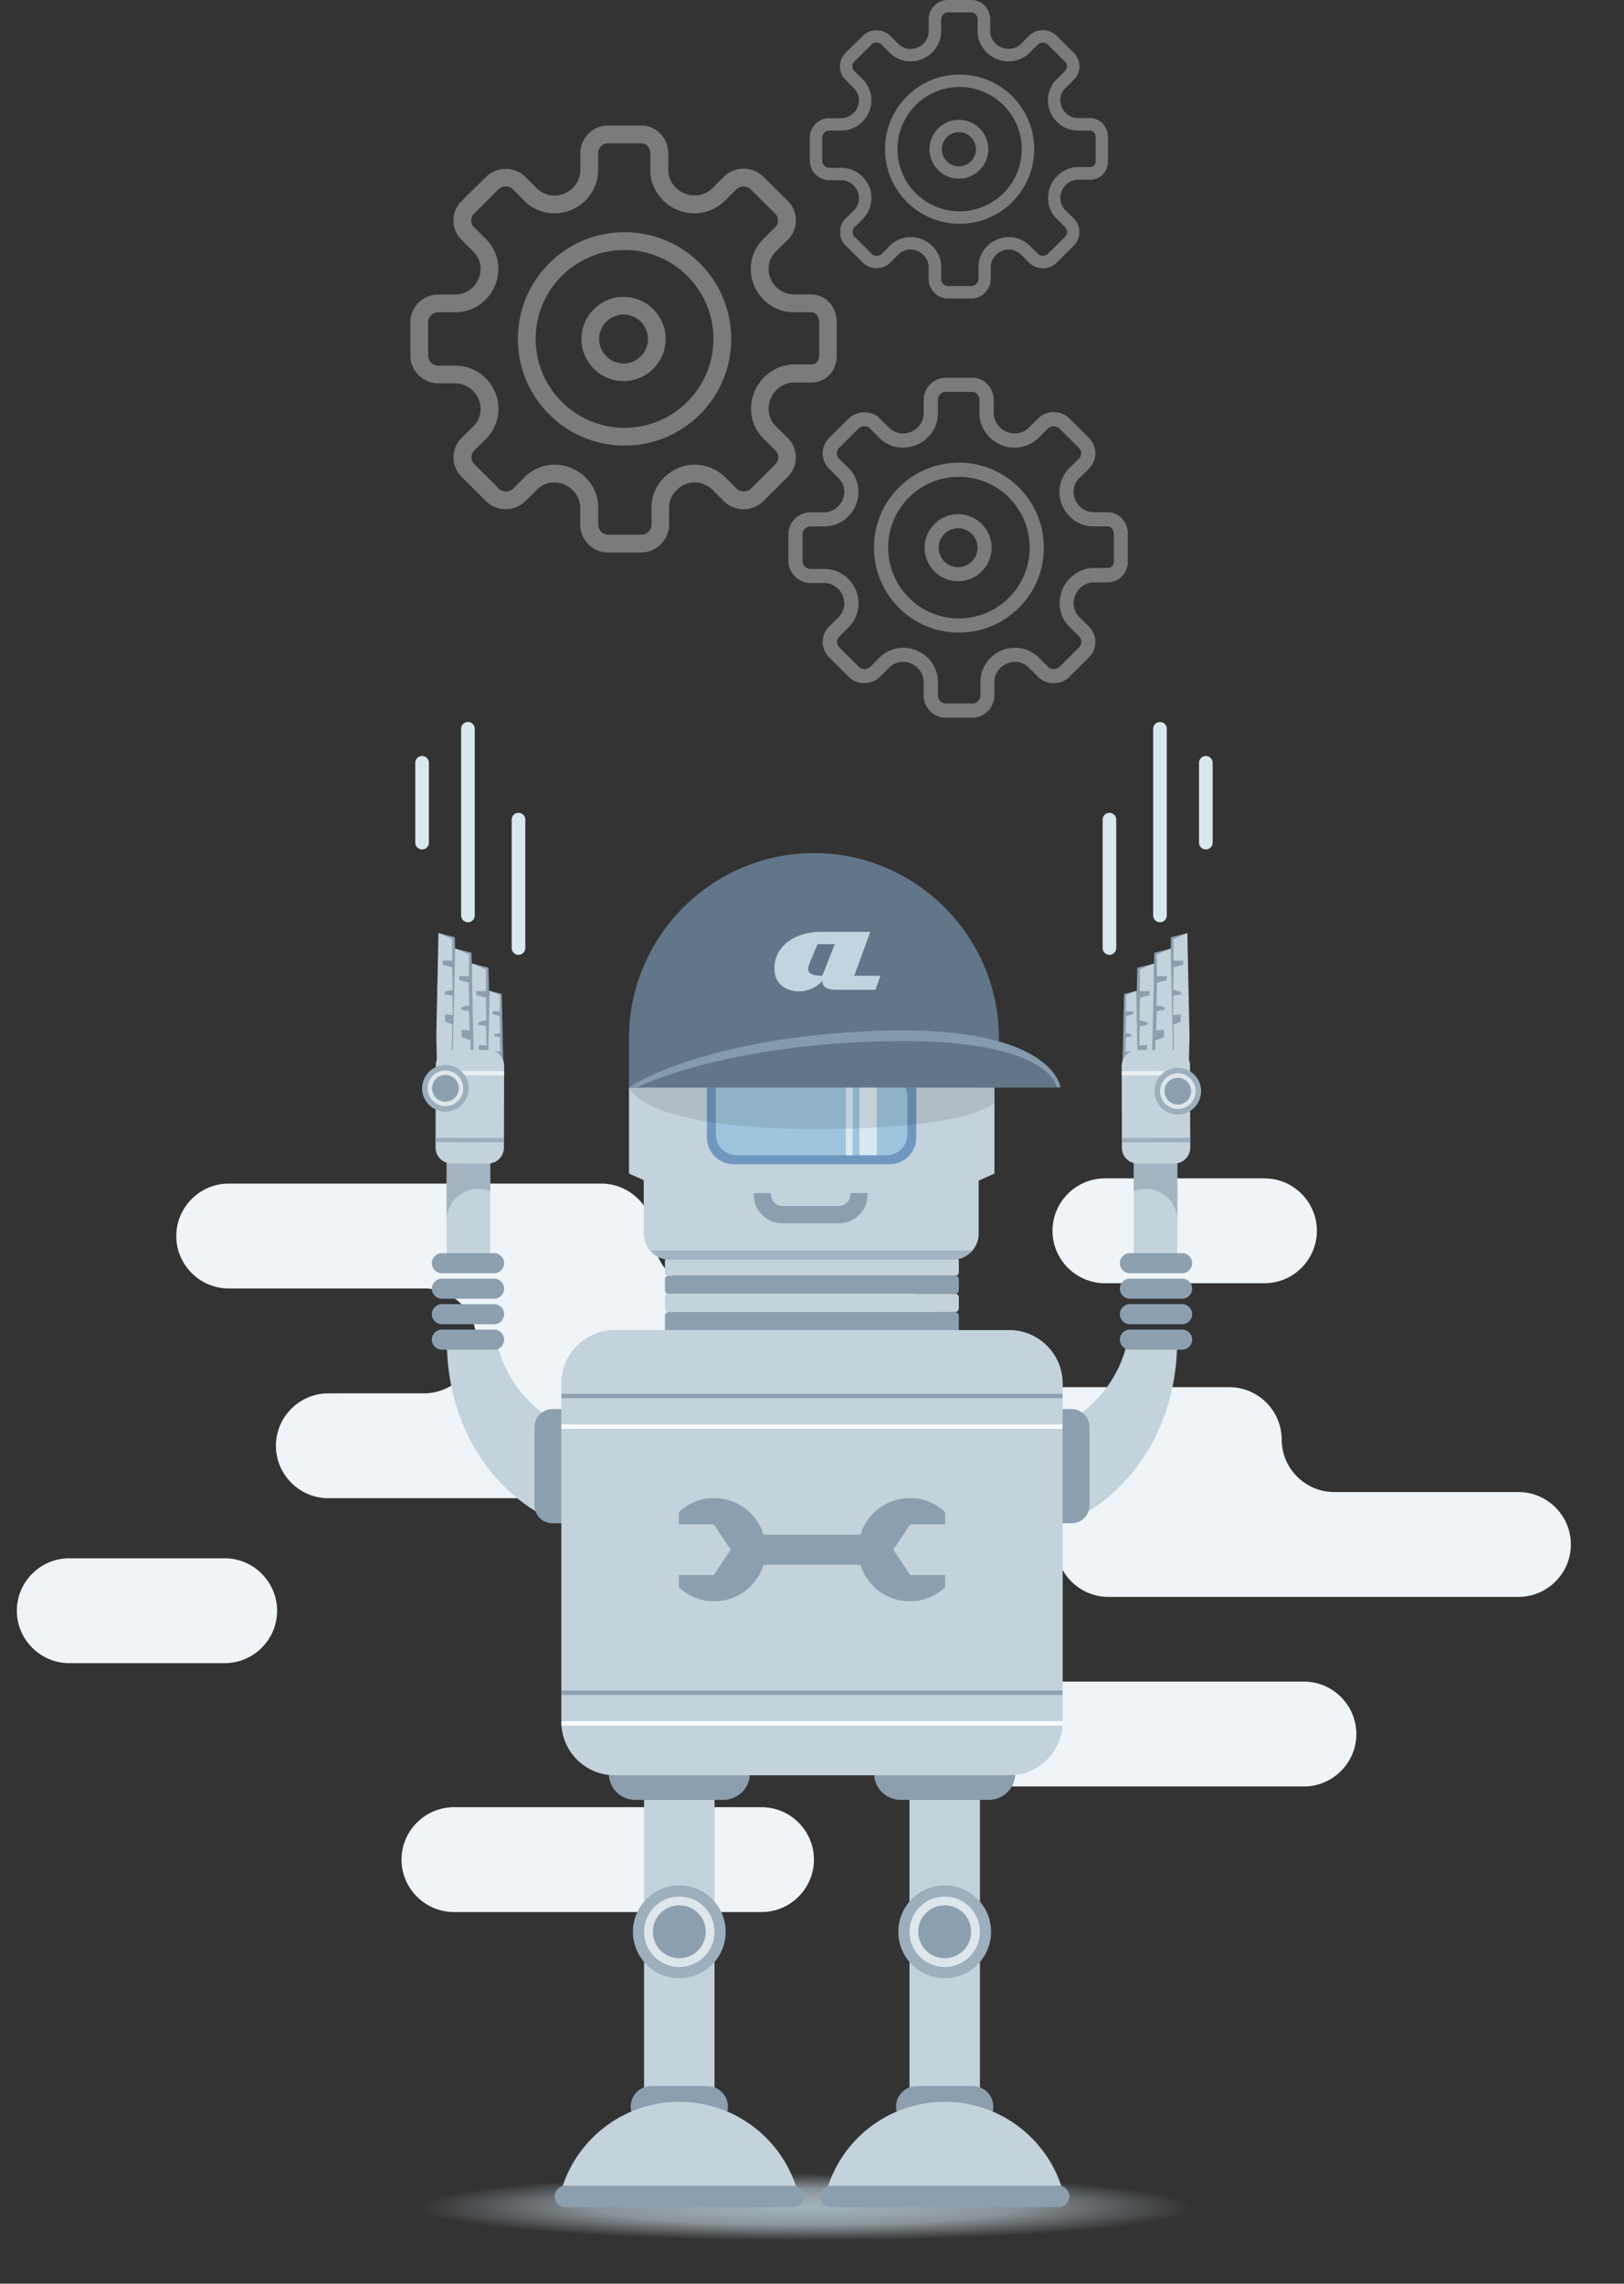 <svg xmlns="http://www.w3.org/2000/svg" viewBox="0 0 181.079 254.561"><rect x="0" y="0" width="181.079" height="254.561" fill="#333333" stroke="none"/><rect fill="#FFF"/><radialGradient id="a" cx="541.899" cy="146.822" r="13.101" gradientTransform="matrix(3.288 0 0 .285 -1691.88 204.198)" gradientUnits="userSpaceOnUse"><stop offset="0" stop-color="#a0b3ba"/><stop offset=".545" stop-color="#c3d2db" stop-opacity=".6"/><stop offset="1" stop-color="#c3d2db" stop-opacity="0"/></radialGradient><ellipse fill="url(#a)" cx="90.034" cy="246.026" rx="43.078" ry="3.732"/><path fill="#EEF4F7" d="M25.054 185.393H7.723c-3.215 0-5.845-2.63-5.845-5.845s2.63-5.845 5.845-5.845h17.33c3.215 0 5.845 2.63 5.845 5.845.001 3.215-2.63 5.845-5.844 5.845zM84.913 213.137H50.614c-3.215 0-5.845-2.63-5.845-5.845s2.63-5.845 5.845-5.845h34.299c3.215 0 5.845 2.63 5.845 5.845s-2.63 5.845-5.845 5.845zM145.391 199.136h-41.626c-3.215 0-5.845-2.63-5.845-5.845s2.63-5.845 5.845-5.845h41.626c3.215 0 5.845 2.63 5.845 5.845 0 3.214-2.63 5.845-5.845 5.845zM140.991 143.042H123.2c-3.215 0-5.845-2.63-5.845-5.845s2.63-5.845 5.845-5.845h17.791c3.215 0 5.845 2.63 5.845 5.845s-2.631 5.845-5.845 5.845zM99.542 143.625H78.739c-3.215 0-5.845-2.63-5.845-5.845l.002-.088h-.01c-.047-3.175-2.657-5.757-5.843-5.757H25.501c-3.215 0-5.845 2.63-5.845 5.845s2.63 5.845 5.845 5.845h22.565c-.131 0-.26.006-.389.015 3.035.202 5.456 2.747 5.456 5.83s-2.421 5.628-5.456 5.83c.129.009.258.015.389.015H36.61c-3.215 0-5.845 2.63-5.845 5.845s2.63 5.845 5.845 5.845h46.956c3.184 0 5.794-2.581 5.843-5.755h.002l-.001-.04.001-.05-.001-.048c.027-3.192 2.646-5.795 5.844-5.795h-.579l.026-.003h4.842c3.215 0 5.845-2.63 5.845-5.845-.001-3.214-2.632-5.844-5.846-5.844zM169.312 166.316h-20.626c-3.182-.039-5.773-2.652-5.773-5.843l.002-.088h-.005c-.046-3.175-2.657-5.759-5.843-5.759h-30.121c-3.215 0-5.845 2.63-5.845 5.845s2.63 5.845 5.845 5.845h5.458l.024.003h-.53c3.185 0 5.795 2.582 5.843 5.756l-.002.086.002.088v.002c.049 3.173 2.658 5.755 5.843 5.755h45.728c3.215 0 5.845-2.63 5.845-5.845s-2.63-5.845-5.845-5.845z"/><path fill="#C3D2DB" d="M63.168 159.628c-3.992-2.957-6.898-5.282-8.007-10.951h-5.344v.646c-.017 9.961 5.377 17.52 12.515 20.47h.267c.204-.003.354-.072.563 0h.003v.001l.003.001v-10.167z"/><path fill="#8C9FAF" d="M61.583 157.072h1.009v12.723h-1.009a1.99 1.99 0 01-1.985-1.985v-8.752a1.99 1.99 0 011.985-1.986z"/><path fill="#C3D2DB" d="M71.815 200.633h7.858v32.096h-7.858z"/><circle fill="#9DAEBC" cx="75.744" cy="215.336" r="5.17"/><circle fill="#DDE6EB" cx="75.744" cy="215.336" r="3.929"/><circle fill="#8C9FAF" cx="75.744" cy="215.336" r="2.951"/><path fill="#8C9FAF" d="M80.661 200.633h-9.834a2.958 2.958 0 01-2.949-2.949v-.749a2.958 2.958 0 012.949-2.949h9.834a2.958 2.958 0 012.949 2.949v.749a2.958 2.958 0 01-2.949 2.949zM72.614 232.536h6.26c1.26 0 2.29 1.031 2.29 2.29 0 1.26-1.031 2.29-2.29 2.29h-6.26a2.297 2.297 0 01-2.29-2.29c0-1.26 1.031-2.29 2.29-2.29zM110.252 200.633h-9.834a2.958 2.958 0 01-2.949-2.949v-.749a2.958 2.958 0 012.949-2.949h9.834a2.958 2.958 0 012.949 2.949v.749a2.958 2.958 0 01-2.949 2.949zM106.525 144.227H74.53a.388.388 0 01-.387-.387v-1.244c0-.213.174-.387.387-.387h31.995c.213 0 .387.174.387.387v1.244a.389.389 0 01-.387.387z"/><path fill="#C3D2DB" d="M106.525 142.209H74.53a.388.388 0 01-.387-.387v-1.244c0-.213.174-.387.387-.387h31.995c.213 0 .387.174.387.387v1.244a.389.389 0 01-.387.387z"/><path fill="#8C9FAF" d="M106.472 148.85H74.583a.441.441 0 01-.44-.44v-1.726c0-.242.198-.44.44-.44h31.889c.242 0 .44.198.44.44v1.726c0 .242-.198.44-.44.44z"/><path fill="#C3D2DB" d="M106.525 146.245H74.53a.388.388 0 01-.387-.387v-1.244c0-.213.174-.387.387-.387h31.995c.213 0 .387.174.387.387v1.244a.389.389 0 01-.387.387z"/><path fill-rule="evenodd" clip-rule="evenodd" fill="#C3D2DB" d="M108.642 131.826l2.242-1.011v-9.608h-2.242zM72.376 131.826l-2.242-1.011v-9.608h2.242z"/><path fill="#C3D2DB" d="M106.242 140.409H74.659a2.888 2.888 0 01-2.88-2.88v-18.031a2.888 2.888 0 012.88-2.88h31.583a2.888 2.888 0 012.88 2.88v18.031a2.888 2.888 0 01-2.88 2.88z"/><path fill="#6F98C1" d="M99.703 118.921l-.26.001-.264.001h-17.37l-.264-.001-.26-.001c-.609 0-2.464 0-2.464 1.988v5.882a2.99 2.99 0 002.987 2.987H99.18a2.99 2.99 0 002.987-2.987v-5.882c0-1.988-1.854-1.988-2.464-1.988z"/><path fill="#9EC5DD" d="M98.865 128.776H82.124a2.307 2.307 0 01-2.3-2.3v-5.411c0-.629.51-1.14 1.14-1.14h17.902a2.3 2.3 0 012.3 2.3v4.25a2.308 2.308 0 01-2.301 2.301z"/><path opacity=".6" fill="#FFF" d="M94.31 119.926h.761v8.851h-.761zM95.826 119.926h1.934v8.851h-1.934z"/><path fill="#627689" d="M111.382 115.716c0-11.343-9.281-20.624-20.624-20.624-11.343 0-20.624 9.281-20.624 20.624v5.492h41.248v-5.492z"/><path fill-rule="evenodd" clip-rule="evenodd" fill="#849AAD" d="M70.134 121.207s7.588-5.303 26.446-6.247c20.895-1.047 21.659 6.247 21.659 6.247H70.134z"/><path fill-rule="evenodd" clip-rule="evenodd" fill="#627689" d="M71.061 121.207s8.244-4.255 25.062-5.053c21.041-.998 21.698 5.053 21.698 5.053h-46.76z"/><path opacity=".1" d="M90.665 125.847c17.92.045 20.219-2.946 20.219-2.946v-1.693h-40.75c.007.026 1.247 4.591 20.531 4.639z"/><path fill="#C1D4E0" d="M95.252 108.768l1.782-4.893h-5.543c-2.573 0-5.146 1.369-5.146 4.11s3.563 3.327 5.344 1.37c0 .587.396.979 1.584.979H97.6l.57-1.566h-2.918zm-3.563-.001c-.99 0-1.584-.196-1.584-.783 0-.392.843-2.153 1.041-2.74h1.929l-1.386 3.523z"/><path fill="#C3D2DB" d="M112.548 197.893H68.531c-3.267 0-5.94-2.673-5.94-5.94v-37.75c0-3.267 2.673-5.94 5.94-5.94h44.017c3.267 0 5.94 2.673 5.94 5.94v37.75c0 3.267-2.673 5.94-5.94 5.94z"/><path fill="#8C9FAF" d="M62.591 188.446h55.896v.484H62.591z"/><path fill="#F8FDFF" d="M62.591 191.86h55.896v.484H62.591z"/><path fill="#8C9FAF" d="M62.591 155.374h55.896v.484H62.591z"/><path fill="#F8FDFF" d="M62.591 158.788h55.896v.484H62.591z"/><path fill="#8C9FAF" d="M105.383 169.922v-1.37a5.718 5.718 0 00-3.928-1.558 5.752 5.752 0 00-5.5 4.07h-10.83a5.752 5.752 0 00-5.5-4.07 5.716 5.716 0 00-3.928 1.558v1.37h3.882l1.9 2.823-1.9 2.823h-3.882v1.37a5.718 5.718 0 003.928 1.558 5.752 5.752 0 005.5-4.07h10.83a5.752 5.752 0 005.5 4.07 5.716 5.716 0 003.928-1.558v-1.37h-3.882l-1.9-2.823 1.9-2.823h3.882z"/><path fill="#C3D2DB" d="M75.744 234.289c-6.38 0-11.741 4.362-13.264 10.265h26.528c-1.523-5.903-6.884-10.265-13.264-10.265z"/><path fill="#8C9FAF" d="M88.467 246.026H63.02a1.17 1.17 0 01-1.167-1.167v-.049a1.17 1.17 0 011.167-1.167h25.447a1.17 1.17 0 011.167 1.167v.049a1.17 1.17 0 01-1.167 1.167z"/><path fill="#C3D2DB" d="M101.406 200.633h7.858v32.096h-7.858z"/><circle fill="#9DAEBC" cx="105.335" cy="215.336" r="5.17"/><circle fill="#DDE6EB" cx="105.335" cy="215.336" r="3.929"/><circle fill="#8C9FAF" cx="105.335" cy="215.336" r="2.951"/><path fill="#8C9FAF" d="M102.205 232.536h6.26c1.26 0 2.29 1.031 2.29 2.29 0 1.26-1.031 2.29-2.29 2.29h-6.26a2.297 2.297 0 01-2.29-2.29c0-1.26 1.031-2.29 2.29-2.29z"/><path fill="#C3D2DB" d="M105.335 234.289c-6.38 0-11.741 4.362-13.264 10.265h26.528c-1.523-5.903-6.884-10.265-13.264-10.265z"/><path fill="none" d="M87.248 132.989h6.292c.698 0 1.267-.568 1.267-1.267v-1.946h-8.826v1.946a1.27 1.27 0 001.267 1.267zM87.248 134.989h6.292c.698 0 1.267-.568 1.267-1.267v-.173h-8.826v.173a1.27 1.27 0 001.267 1.267z"/><path fill="#8C9FAF" d="M85.982 133.162c0 .699.569 1.267 1.267 1.267h6.292c.699 0 1.267-.568 1.267-1.267v-.173h1.934v.173a3.205 3.205 0 01-3.201 3.201h-6.292a3.205 3.205 0 01-3.202-3.201v-.173h1.935v.173zM118.059 246.026H92.612a1.17 1.17 0 01-1.167-1.167v-.049a1.17 1.17 0 011.167-1.167h25.447a1.17 1.17 0 011.167 1.167v.049a1.17 1.17 0 01-1.167 1.167z"/><path opacity=".6" fill="#8C9FAF" d="M74.654 140.409h31.583c.868 0 1.64-.397 2.169-1.009h-35.92a2.86 2.86 0 002.168 1.009z"/><path fill="#C3D2DB" d="M54.661 127.073H49.8l.011 13.734h4.85z"/><path fill="#8C9FAF" d="M49.271 141.927h5.822c.615 0 1.119-.504 1.119-1.119v-.003c0-.615-.504-1.119-1.119-1.119h-5.822c-.615 0-1.119.504-1.119 1.119v.003c0 .615.503 1.119 1.119 1.119zM49.271 144.769h5.822c.615 0 1.119-.504 1.119-1.119v-.003c0-.615-.504-1.119-1.119-1.119h-5.822c-.615 0-1.119.504-1.119 1.119v.003c0 .615.503 1.119 1.119 1.119zM49.271 147.611h5.822c.615 0 1.119-.504 1.119-1.119v-.003c0-.615-.504-1.119-1.119-1.119h-5.822c-.615 0-1.119.504-1.119 1.119v.003c0 .615.503 1.119 1.119 1.119zM49.271 150.45h5.822c.615 0 1.119-.504 1.119-1.119v-.003c0-.615-.504-1.119-1.119-1.119h-5.822c-.615 0-1.119.504-1.119 1.119v.003c0 .616.503 1.119 1.119 1.119z"/><path opacity=".6" fill="#8C9FAF" d="M53.291 132.52c.487 0 .949.101 1.37.28v-5.656l-.419.919-4.443.741v7.208a3.493 3.493 0 013.492-3.492z"/><path fill="#C3D2DB" d="M117.91 159.628c3.992-2.957 6.898-5.282 8.007-10.951h5.344v.646c.017 9.961-5.377 17.52-12.515 20.47h-.267c-.204-.003-.354-.072-.563 0h-.003v.001l-.003.001v-10.167z"/><path fill="#8C9FAF" d="M119.496 157.072h-1.009v12.723h1.009a1.99 1.99 0 001.985-1.985v-8.752a1.99 1.99 0 00-1.985-1.986z"/><path fill="#C3D2DB" d="M126.417 127.313h4.862l-.012 13.494h-4.85z"/><path fill="#8C9FAF" d="M131.808 141.927h-5.822a1.123 1.123 0 01-1.119-1.119v-.003c0-.615.504-1.119 1.119-1.119h5.822c.615 0 1.119.504 1.119 1.119v.003c0 .615-.504 1.119-1.119 1.119zM131.808 144.769h-5.822a1.123 1.123 0 01-1.119-1.119v-.003c0-.615.504-1.119 1.119-1.119h5.822c.615 0 1.119.504 1.119 1.119v.003c0 .615-.504 1.119-1.119 1.119zM131.808 147.611h-5.822a1.123 1.123 0 01-1.119-1.119v-.003c0-.615.504-1.119 1.119-1.119h5.822c.615 0 1.119.504 1.119 1.119v.003c0 .615-.504 1.119-1.119 1.119zM131.808 150.45h-5.822a1.123 1.123 0 01-1.119-1.119v-.003c0-.615.504-1.119 1.119-1.119h5.822c.615 0 1.119.504 1.119 1.119v.003c0 .616-.504 1.119-1.119 1.119z"/><path opacity=".6" fill="#8C9FAF" d="M127.787 132.52a3.49 3.49 0 00-1.37.28v-5.594l4.862.106v8.699a3.492 3.492 0 00-3.492-3.491z"/><path fill="none" d="M62.599 169.794h.563c-.21-.073-.359-.003-.563 0z"/><path fill="#8C9FAF" d="M52.578 107.396l1.891.469.345 15.639-2.375.06-.169-4.666z"/><path fill="#C3D2DB" d="M52.648 107.396l1.545.671-.011 2.414-1.099-.002.037.45 1.044.277.07 2.526-.837.19-.1.293.901.169.061 2.16-.879-.076.022.825.969.346-.006 2.688-1.866 2.792-.094-4.338z"/><path fill="#8C9FAF" d="M54.539 110.435l1.405.348.255 11.614-1.763.045-.125-3.465z"/><path fill="#C3D2DB" d="M54.591 110.435l1.147.499-.008 1.792-.816-.002.027.335.776.206.052 1.875-.622.142-.074.217.669.125.045 1.605-.652-.057.016.613.719.257-.004 1.996-1.386 2.074-.07-3.223z"/><path fill="#8C9FAF" d="M48.89 104.001l1.822.468.344 15.64-2.374.06.166-4.558z"/><path fill="#C3D2DB" d="M48.89 104.001l1.545.671-.01 2.414-1.1-.003.037.451 1.045.277.07 2.526-.838.19-.099.293.901.169.06 2.16-.878-.077.021.826.969.346-.006 2.687-1.866 2.793-.094-4.339z"/><path fill="#8C9FAF" d="M50.676 105.721l1.892.469.344 15.64-2.374.06-.169-4.667z"/><path fill="#C3D2DB" d="M50.746 105.721l1.545.672-.01 2.414-1.1-.003.037.45 1.044.278.07 2.525-.837.191-.1.293.901.168.061 2.161-.879-.077.022.826.969.346-.006 2.687-1.866 2.793-.094-4.339z"/><path fill="#C3D2DB" d="M50.357 117.015l4.093.01a1.77 1.77 0 011.76 1.768l-.022 9.147a1.77 1.77 0 01-1.768 1.76l-4.093-.01a1.77 1.77 0 01-1.76-1.768l.022-9.147a1.768 1.768 0 011.768-1.76z"/><path opacity=".7" fill="#8C9FAF" d="M56.194 127.338l-7.632-.018.001-.485 7.632.018z"/><path opacity=".7" fill="#F8FDFF" d="M56.216 119.875l-7.632-.018.001-.485 7.632.018z"/><ellipse transform="rotate(-89.862 49.667 121.312)" fill="#9DAEBC" cx="49.664" cy="121.311" rx="2.602" ry="2.596"/><ellipse transform="rotate(-89.862 49.667 121.312)" fill="#DDE6EB" cx="49.664" cy="121.311" rx="1.988" ry="1.984"/><ellipse transform="rotate(-89.862 49.667 121.312)" fill="#8C9FAF" cx="49.664" cy="121.311" rx="1.493" ry="1.49"/><g><path fill="#8C9FAF" d="M128.703 107.404l-1.892.469-.344 15.639 2.374.06.169-4.666z"/><path fill="#C3D2DB" d="M128.633 107.404l-1.545.671.01 2.414 1.1-.003-.037.451-1.045.277-.069 2.526.837.19.1.293-.902.169-.06 2.16.878-.076-.021.825-.969.346.006 2.688 1.866 2.792.094-4.339z"/><path fill="#8C9FAF" d="M126.742 110.443l-1.405.348-.256 11.614 1.764.045.125-3.465z"/><path fill="#C3D2DB" d="M126.69 110.443l-1.148.498.008 1.793.817-.002-.028.335-.775.206-.052 1.875.621.142.075.217-.67.125-.045 1.604.653-.056-.016.613-.72.257.005 1.996 1.386 2.073.069-3.222z"/><path fill="#8C9FAF" d="M132.39 104.009l-1.822.468-.344 15.64 1.187-.86 1-3.769z"/><path fill="#C3D2DB" d="M132.39 104.009l-1.545.671.011 2.414 1.099-.003-.037.451-1.044.277-.07 2.526.837.19.1.293-.901.168-.061 2.161.879-.077-.022.826-.969.346.006 2.687 1.866 2.793.094-4.339z"/><path fill="#8C9FAF" d="M130.604 105.729l-1.891.469-.344 15.64 2.374.059.169-4.666z"/><path fill="#C3D2DB" d="M130.535 105.729l-1.546.672.011 2.413 1.099-.002-.036.45-1.045.278-.07 2.525.837.191.1.292-.901.169-.06 2.16.878-.076-.021.826-.97.346.007 2.687 1.866 2.793.094-4.339z"/><path fill="#C3D2DB" d="M130.924 117.023l-4.093.01a1.77 1.77 0 00-1.76 1.768l.022 9.147a1.77 1.77 0 001.768 1.76l4.093-.01a1.77 1.77 0 001.76-1.768l-.022-9.147a1.77 1.77 0 00-1.768-1.76z"/><path opacity=".7" fill="#8C9FAF" d="M125.096 126.86l7.632-.019v.485l-7.631.019z"/><path opacity=".7" fill="#F8FDFF" d="M125.072 119.397l7.632-.019.002.485-7.632.019z"/><ellipse transform="translate(-.286 .311)" fill="#9DAEBC" cx="131.617" cy="121.319" rx="2.596" ry="2.602"/><ellipse transform="translate(-.286 .311)" fill="#DDE6EB" cx="131.617" cy="121.319" rx="1.984" ry="1.988"/><ellipse transform="translate(-.286 .311)" fill="#8C9FAF" cx="131.617" cy="121.319" rx="1.49" ry="1.493"/></g><g><g><path fill="#7B7B7B" d="M106.998 8.314a8.256 8.256 0 00-5.88 2.434 8.26 8.26 0 00-2.434 5.88c0 2.225.866 4.304 2.434 5.88a8.273 8.273 0 005.88 2.434 8.256 8.256 0 005.88-2.434c1.568-1.568 2.434-3.655 2.434-5.88s-.866-4.304-2.434-5.88a8.256 8.256 0 00-5.88-2.434zm0 15.242c-3.837 0-6.928-3.109-6.928-6.928s3.092-6.928 6.928-6.928c3.837 0 6.928 3.109 6.928 6.928s-3.091 6.928-6.928 6.928z"/><path fill="#7B7B7B" d="M121.522 13.164h-1.316c-1.074 0-1.975-.901-1.975-2.009 0-.554.234-1.048.65-1.42l.849-.831c.84-.831.84-2.182 0-3.023l-1.931-1.914c-.381-.381-.944-.606-1.516-.606s-1.126.225-1.516.606l-.814.814c-.39.433-.927.667-1.49.667-1.109 0-2.053-.901-2.053-1.966V2.174c0-1.169-.909-2.174-2.079-2.174h-2.633c-1.195 0-2.148.996-2.148 2.174V3.49c0 1.065-.918 1.966-2.027 1.966a1.951 1.951 0 01-1.438-.641l-.84-.831c-.381-.39-.944-.606-1.516-.606s-1.126.225-1.516.606l-1.931 1.905a2.134 2.134 0 000 3.014l.814.814c.433.39.676.883.676 1.446 0 1.109-.901 2.009-1.975 2.009h-1.316c-1.186-.009-2.182.961-2.182 2.139v2.632c0 1.169.996 2.148 2.182 2.148H93.8c1.074 0 1.975.901 1.975 2.009 0 .554-.242 1.065-.676 1.455l-.814.797a2.134 2.134 0 000 3.014l1.931 1.923c.381.39.944.606 1.516.606s1.126-.225 1.516-.606l.84-.831a1.905 1.905 0 011.429-.641c1.109 0 2.027.901 2.027 1.966V31.1c0 1.169.953 2.174 2.139 2.174h2.633c1.178 0 2.156-.996 2.156-2.174v-1.316c0-1.065.909-1.966 2.018-1.966.554 0 1.065.242 1.464.667l.814.814c.39.381.944.606 1.516.606.572 0 1.126-.225 1.516-.606l1.931-1.923a2.144 2.144 0 000-3.023l-.849-.831a1.945 1.945 0 01-.65-1.446c0-1.109.901-2.044 1.975-2.044h1.316c1.178 0 2.018-.892 2.018-2.07V15.312c-.001-1.178-.841-2.148-2.019-2.148zm.649 3.464v1.308c0 .364-.199.684-.632.684h-1.316c-.892 0-1.741.381-2.382 1.039a3.44 3.44 0 00-.979 2.408c0 .935.381 1.801 1.083 2.442l.823.814a.768.768 0 010 1.065l-1.931 1.923a.806.806 0 01-.546.208.79.79 0 01-.546-.208l-.788-.788c-.667-.701-1.542-1.091-2.468-1.091-.901 0-1.732.346-2.382.97a3.282 3.282 0 00-1.005 2.382V31.1c0 .424-.372.788-.771.788h-2.633c-.398 0-.753-.364-.753-.788v-1.316c0-.892-.355-1.741-1.013-2.382a3.44 3.44 0 00-2.39-.97c-.918 0-1.801.39-2.434 1.074l-.805.805a.806.806 0 01-.546.208c-.208 0-.416-.069-.528-.191l-.009-.009-.009-.009-1.931-1.923a.758.758 0 010-1.057l.788-.779c.71-.658 1.1-1.533 1.1-2.468 0-.901-.346-1.723-.979-2.373a3.289 3.289 0 00-2.382-.996h-1.325c-.433 0-.797-.372-.797-.762v-2.641c0-.39.364-.762.797-.762H93.8c.892 0 1.741-.338 2.382-.996.632-.65.979-1.49.979-2.382 0-.935-.39-1.81-1.1-2.46l-.797-.788a.73.73 0 01-.217-.528.74.74 0 01.217-.528l1.923-1.914a.806.806 0 01.546-.208c.208 0 .416.069.528.191l.009.009.009.009.814.814a3.288 3.288 0 002.434 1.074c.901 0 1.741-.346 2.39-.97a3.3 3.3 0 001.022-2.382V2.174c0-.424.346-.788.736-.788h2.641c.39 0 .693.364.693.788V3.49c0 .892.381 1.741 1.039 2.382.65.624 1.507.97 2.408.97.935 0 1.819-.39 2.477-1.091l.788-.788a.806.806 0 01.546-.208c.208 0 .416.078.546.199l1.931 1.914c.139.139.225.329.225.528s-.078.39-.217.528l-.823.814a3.301 3.301 0 00-1.083 2.442c0 .901.346 1.723.979 2.373.641.658 1.49.996 2.382.996h1.316c.468 0 .641.433.65.779v1.3h-.002z"/><path fill="#7B7B7B" d="M106.92 19.918c-1.809 0-3.281-1.472-3.281-3.281s1.472-3.281 3.281-3.281c1.809 0 3.281 1.472 3.281 3.281s-1.472 3.281-3.281 3.281zm0-5.186c-1.05 0-1.905.855-1.905 1.905s.855 1.905 1.905 1.905 1.905-.855 1.905-1.905-.854-1.905-1.905-1.905z"/><animateTransform attributeName="transform" attributeType="XML" type="rotate" from="0 106.3 16.7" to="360 106.3 16.7" dur="3s" begin="0s" repeatCount="indefinite"/></g></g><g><g fill="#7B7B7B"><path d="M106.92 51.576c-2.535 0-4.911.986-6.697 2.771s-2.771 4.162-2.771 6.697.986 4.902 2.771 6.697a9.424 9.424 0 006.697 2.771 9.408 9.408 0 006.697-2.771c1.785-1.785 2.771-4.162 2.771-6.697s-.986-4.902-2.771-6.697a9.41 9.41 0 00-6.697-2.771zm0 17.358c-4.369 0-7.89-3.541-7.89-7.89s3.521-7.89 7.89-7.89 7.89 3.541 7.89 7.89-3.521 7.89-7.89 7.89z"/><path d="M123.46 57.099h-1.499c-1.223 0-2.249-1.026-2.249-2.288 0-.631.266-1.193.74-1.617l.967-.947a2.422 2.422 0 000-3.442l-2.199-2.18c-.434-.434-1.075-.69-1.726-.69a2.49 2.49 0 00-1.726.69l-.927.927a2.269 2.269 0 01-1.696.759c-1.262 0-2.337-1.026-2.337-2.239v-1.489c0-1.331-1.036-2.475-2.367-2.475h-2.998c-1.361 0-2.446 1.134-2.446 2.475v1.499c0 1.213-1.045 2.239-2.308 2.239a2.22 2.22 0 01-1.637-.73l-.957-.947c-.434-.444-1.075-.69-1.726-.69a2.49 2.49 0 00-1.726.69l-2.199 2.17a2.428 2.428 0 000 3.432l.927.927c.493.444.769 1.006.769 1.647 0 1.262-1.026 2.288-2.249 2.288h-1.499c-1.351-.01-2.485 1.095-2.485 2.436v2.998c0 1.331 1.134 2.446 2.485 2.446h1.499c1.223 0 2.249 1.026 2.249 2.288 0 .631-.276 1.213-.769 1.657l-.927.907a2.428 2.428 0 000 3.432l2.199 2.189c.434.444 1.075.69 1.726.69a2.49 2.49 0 001.726-.69l.957-.947c.414-.464.996-.73 1.627-.73 1.262 0 2.308 1.026 2.308 2.239v1.499c0 1.331 1.085 2.475 2.436 2.475h2.998c1.341 0 2.456-1.134 2.456-2.475v-1.499c0-1.213 1.036-2.239 2.298-2.239.631 0 1.213.276 1.667.759l.927.927a2.49 2.49 0 001.726.69 2.49 2.49 0 001.726-.69l2.199-2.189a2.44 2.44 0 000-3.442l-.967-.947a2.218 2.218 0 01-.74-1.647c0-1.262 1.026-2.328 2.249-2.328h1.499c1.341 0 2.298-1.016 2.298-2.357v-3.018c-.002-1.338-.958-2.443-2.299-2.443zm.739 3.945v1.489c0 .414-.227.779-.72.779h-1.499c-1.016 0-1.982.434-2.712 1.183a3.914 3.914 0 00-1.114 2.742c0 1.065.434 2.051 1.233 2.781l.937.927a.876.876 0 010 1.213l-2.199 2.189c-.158.148-.385.237-.621.237s-.473-.089-.621-.237l-.897-.897c-.759-.799-1.756-1.243-2.811-1.243a3.878 3.878 0 00-2.712 1.105 3.734 3.734 0 00-1.144 2.712v1.499c0 .483-.424.897-.878.897h-2.998c-.454 0-.858-.414-.858-.897v-1.499a3.76 3.76 0 00-1.154-2.712 3.92 3.92 0 00-2.722-1.105 3.782 3.782 0 00-2.771 1.223l-.917.917a.917.917 0 01-.621.237c-.237 0-.473-.079-.602-.217l-.01-.01-.01-.01-2.199-2.189a.864.864 0 010-1.203l.897-.888c.809-.75 1.253-1.746 1.253-2.811a3.823 3.823 0 00-1.114-2.702 3.74 3.74 0 00-2.712-1.134h-1.509c-.493 0-.907-.424-.907-.868v-3.008c0-.444.414-.868.907-.868h1.499a3.744 3.744 0 002.712-1.134 3.861 3.861 0 001.114-2.712 3.766 3.766 0 00-1.253-2.801l-.907-.897a.834.834 0 01-.247-.602c0-.128.03-.385.247-.602l2.189-2.18a.917.917 0 01.621-.237c.237 0 .473.079.602.217l.01.01.01.01.927.927a3.745 3.745 0 002.771 1.223 3.897 3.897 0 002.722-1.105 3.753 3.753 0 001.164-2.712v-1.499c0-.483.394-.897.838-.897h3.008c.444 0 .789.414.789.897v1.499c0 1.016.434 1.982 1.183 2.712a3.95 3.95 0 002.742 1.105c1.065 0 2.071-.444 2.821-1.243l.897-.897a.917.917 0 01.621-.237c.237 0 .473.089.621.227l2.199 2.18a.86.86 0 01.256.602.851.851 0 01-.247.602l-.937.927a3.76 3.76 0 00-1.233 2.781c0 1.026.395 1.963 1.114 2.702a3.74 3.74 0 002.712 1.134h1.499c.533 0 .73.493.74.888v1.48h.001z"/></g><path fill="#7B7B7B" d="M106.831 64.791a3.742 3.742 0 01-3.737-3.737c0-2.06 1.677-3.737 3.737-3.737s3.737 1.677 3.737 3.737a3.742 3.742 0 01-3.737 3.737zm0-5.906c-1.196 0-2.169.973-2.169 2.169s.973 2.169 2.169 2.169c1.196 0 2.169-.973 2.169-2.169s-.972-2.169-2.169-2.169z"/><animateTransform attributeName="transform" attributeType="XML" type="rotate" from="0 106.3 61" to="360 106.3 61" dur="3s" begin="0s" repeatCount="indefinite"/></g><g><g fill="#7B7B7B"><path d="M69.638 25.886a11.813 11.813 0 00-8.41 3.481c-2.242 2.242-3.481 5.227-3.481 8.41s1.239 6.156 3.481 8.41a11.834 11.834 0 008.41 3.481c3.183 0 6.168-1.239 8.41-3.481s3.481-5.227 3.481-8.41-1.239-6.156-3.481-8.41a11.806 11.806 0 00-8.41-3.481zm0 21.8c-5.487 0-9.909-4.447-9.909-9.909s4.422-9.909 9.909-9.909 9.909 4.447 9.909 9.909-4.421 9.909-9.909 9.909z"/><path d="M90.41 32.822h-1.883c-1.536 0-2.824-1.288-2.824-2.874 0-.793.334-1.499.929-2.031l1.214-1.189a3.044 3.044 0 000-4.323l-2.762-2.737c-.545-.545-1.35-.867-2.168-.867s-1.61.322-2.168.867l-1.164 1.164a2.85 2.85 0 01-2.13.954c-1.585 0-2.936-1.288-2.936-2.812v-1.87c0-1.672-1.301-3.109-2.973-3.109H67.78c-1.709 0-3.072 1.424-3.072 3.109v1.883c0 1.524-1.313 2.812-2.898 2.812-.793 0-1.511-.334-2.056-.917l-1.201-1.189c-.545-.557-1.35-.867-2.168-.867a3.13 3.13 0 00-2.168.867l-2.762 2.725c-1.189 1.189-1.189 3.134 0 4.31l1.164 1.164c.619.557.966 1.263.966 2.069 0 1.585-1.288 2.874-2.824 2.874h-1.883c-1.697-.012-3.121 1.375-3.121 3.059v3.766c0 1.672 1.424 3.072 3.121 3.072h1.883c1.536 0 2.824 1.288 2.824 2.874 0 .793-.347 1.524-.966 2.081l-1.164 1.14a3.05 3.05 0 000 4.31l2.762 2.75c.545.557 1.35.867 2.168.867s1.61-.322 2.168-.867l1.201-1.189a2.723 2.723 0 012.044-.917c1.585 0 2.898 1.288 2.898 2.812v1.883c0 1.672 1.362 3.109 3.059 3.109h3.765c1.685 0 3.084-1.424 3.084-3.109v-1.883c0-1.524 1.301-2.812 2.886-2.812.793 0 1.524.347 2.093.954l1.164 1.164c.557.545 1.35.867 2.168.867s1.61-.322 2.168-.867l2.762-2.75a3.065 3.065 0 000-4.323l-1.214-1.189a2.782 2.782 0 01-.929-2.069c0-1.585 1.288-2.923 2.824-2.923h1.883c1.685 0 2.886-1.276 2.886-2.96v-3.79c.001-1.686-1.2-3.073-2.885-3.073zm.929 4.955v1.87c0 .52-.285.979-.904.979h-1.883c-1.276 0-2.49.545-3.406 1.486a4.917 4.917 0 00-1.4 3.443c0 1.338.545 2.576 1.548 3.493l1.177 1.164c.409.421.409 1.115 0 1.524l-2.762 2.75c-.198.186-.483.297-.78.297s-.595-.111-.78-.297l-1.127-1.127c-.954-1.003-2.205-1.561-3.53-1.561a4.869 4.869 0 00-3.406 1.387 4.694 4.694 0 00-1.437 3.406v1.883c0 .607-.533 1.127-1.102 1.127H67.78c-.57 0-1.078-.52-1.078-1.127v-1.883c0-1.276-.508-2.49-1.449-3.406a4.921 4.921 0 00-3.419-1.387 4.75 4.75 0 00-3.481 1.536l-1.152 1.152c-.198.186-.483.297-.78.297s-.595-.099-.756-.273l-.012-.012-.012-.012-2.762-2.75a1.084 1.084 0 010-1.511l1.127-1.115c1.016-.941 1.573-2.192 1.573-3.53 0-1.288-.495-2.465-1.4-3.394a4.701 4.701 0 00-3.406-1.424h-1.895c-.619 0-1.14-.533-1.14-1.09v-3.778c0-.557.52-1.09 1.14-1.09h1.883a4.7 4.7 0 003.406-1.424 4.85 4.85 0 001.4-3.406c0-1.338-.557-2.589-1.573-3.518l-1.14-1.127a1.047 1.047 0 01-.31-.756c0-.161.037-.483.31-.756l2.75-2.737c.198-.186.483-.297.78-.297s.595.099.756.272l.012.012.012.012 1.164 1.164a4.703 4.703 0 003.481 1.536 4.9 4.9 0 003.419-1.387c.941-.917 1.462-2.118 1.462-3.406v-1.883c0-.607.495-1.127 1.053-1.127h3.778c.557 0 .991.52.991 1.127v1.883c0 1.276.545 2.49 1.486 3.406a4.957 4.957 0 003.443 1.387c1.338 0 2.601-.557 3.542-1.561l1.127-1.127c.198-.186.483-.297.78-.297s.595.111.78.285l2.762 2.737c.198.198.322.471.322.756 0 .285-.111.557-.31.756l-1.177 1.164c-.991.917-1.548 2.155-1.548 3.493 0 1.288.495 2.465 1.4 3.394a4.701 4.701 0 003.406 1.424h1.883c.669 0 .917.619.929 1.115v1.859h.002z"/></g><path fill="#7B7B7B" d="M69.527 42.482a4.7 4.7 0 01-4.693-4.693c0-2.587 2.106-4.693 4.693-4.693s4.693 2.106 4.693 4.693a4.7 4.7 0 01-4.693 4.693zm0-7.418c-1.502 0-2.725 1.222-2.725 2.725s1.222 2.725 2.725 2.725 2.725-1.222 2.725-2.725-1.223-2.725-2.725-2.725z"/><animateTransform attributeName="transform" attributeType="XML" type="rotate" from="0 70 38" to="360 70 38" dur="3s" begin="0s" repeatCount="indefinite"/></g><path fill="#D8E8EF" d="M133.693 93.928v-8.895c0-.418.342-.76.76-.76s.76.342.76.76v8.895c0 .418-.342.76-.76.76a.762.762 0 01-.76-.76zM128.58 102.045V81.241c0-.418.342-.76.76-.76s.76.342.76.76v20.804c0 .418-.342.76-.76.76a.762.762 0 01-.76-.76zM122.943 105.676v-14.31c0-.418.342-.76.76-.76s.76.342.76.76v14.31c0 .418-.342.76-.76.76a.763.763 0 01-.76-.76zM47.823 93.928v-8.895a.762.762 0 00-.76-.76.762.762 0 00-.76.76v8.895c0 .418.342.76.76.76s.76-.342.76-.76zM52.936 102.045V81.241a.762.762 0 00-.76-.76.762.762 0 00-.76.76v20.804c0 .418.342.76.76.76s.76-.342.76-.76zM58.573 105.676v-14.31a.762.762 0 00-.76-.76.762.762 0 00-.76.76v14.31c0 .418.342.76.76.76.417 0 .76-.342.76-.76z"/></svg>